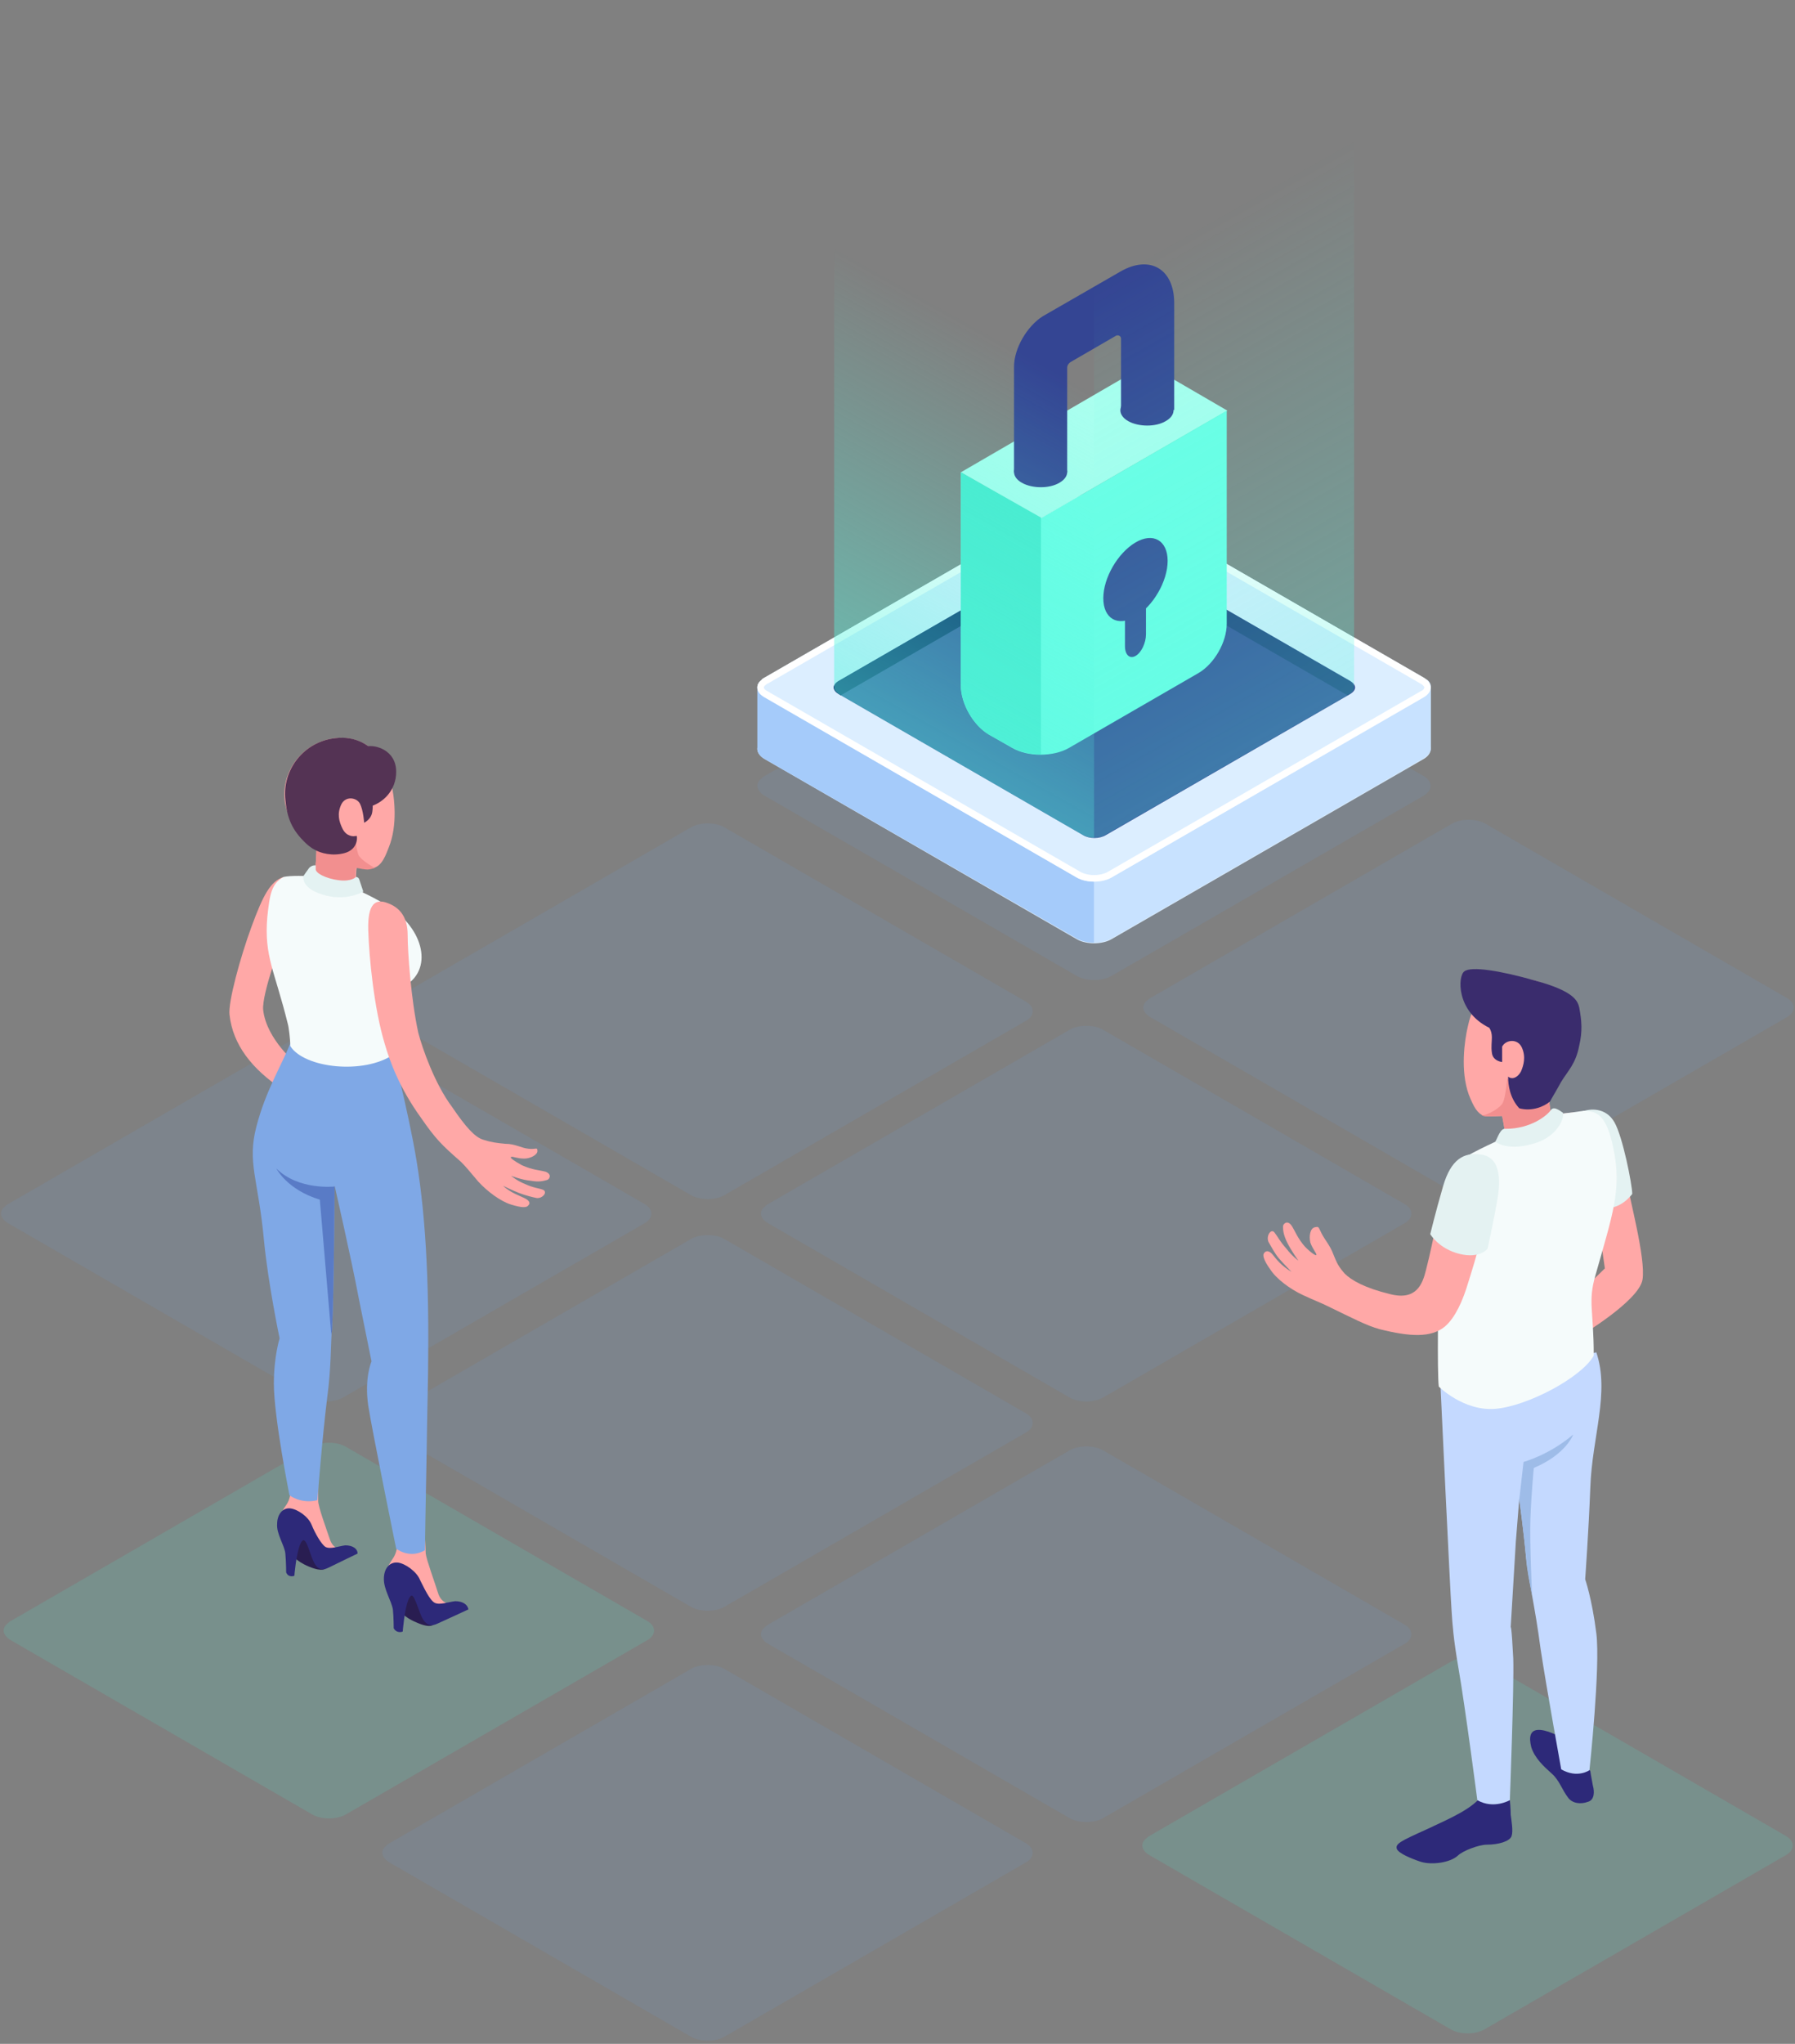 <svg width="493" height="561" viewBox="0 0 493 561" fill="none" xmlns="http://www.w3.org/2000/svg">
<rect x="0" y="0" width="493" height="561" fill="#808080" stroke="none"/>
<path opacity="0.15" d="M177.084 335.733L94.164 383.638C92.945 384.335 91.203 384.683 89.635 384.683C88.067 384.683 86.325 384.335 85.106 383.638L2.186 335.733C0.967 335.036 0.27 333.991 0.27 333.12C0.27 332.423 0.618 331.726 1.315 331.203C1.489 331.029 1.838 330.681 2.186 330.507L85.106 282.601C87.544 281.208 91.725 281.208 94.164 282.601L177.084 330.507C179.522 331.9 179.522 334.339 177.084 335.733Z" fill="#6B99D1"/>
<path opacity="0.15" d="M385.814 335.733L302.894 383.638C301.675 384.335 299.933 384.683 298.365 384.683C296.797 384.683 295.055 384.335 293.836 383.638L210.916 335.733C209.697 335.036 209 333.991 209 333.12C209 332.423 209.348 331.726 210.045 331.203C210.219 331.029 210.568 330.681 210.916 330.507L293.836 282.601C296.275 281.208 300.455 281.208 302.894 282.601L385.814 330.507C388.253 331.9 388.253 334.339 385.814 335.733Z" fill="#6B99D1"/>
<path opacity="0.15" d="M385.814 451.176L302.894 499.082C301.675 499.779 299.933 500.127 298.365 500.127C296.797 500.127 295.055 499.779 293.836 499.082L210.916 451.176C209.697 450.48 209 449.434 209 448.563C209 447.867 209.348 447.17 210.045 446.647C210.219 446.473 210.568 446.125 210.916 445.95L293.836 398.045C296.275 396.652 300.455 396.652 302.894 398.045L385.814 445.95C388.253 447.344 388.253 449.783 385.814 451.176Z" fill="#6B99D1"/>
<path opacity="0.15" d="M177.814 450.176L94.894 498.082C93.675 498.779 91.933 499.127 90.365 499.127C88.797 499.127 87.055 498.779 85.836 498.082L2.916 450.176C1.697 449.48 1 448.434 1 447.563C1 446.867 1.348 446.17 2.045 445.647C2.219 445.473 2.568 445.125 2.916 444.95L85.836 397.045C88.275 395.652 92.456 395.652 94.894 397.045L177.814 444.95C180.253 446.344 180.253 448.783 177.814 450.176Z" fill="#4BEDD3"/>
<path opacity="0.15" d="M281.814 393.176L198.894 441.082C197.675 441.779 195.933 442.127 194.365 442.127C192.797 442.127 191.055 441.779 189.836 441.082L106.916 393.176C105.697 392.48 105 391.434 105 390.563C105 389.867 105.348 389.17 106.045 388.647C106.219 388.473 106.568 388.125 106.916 387.95L189.836 340.045C192.275 338.652 196.455 338.652 198.894 340.045L281.814 387.95C284.253 389.344 284.253 391.783 281.814 393.176Z" fill="#6B99D1"/>
<path opacity="0.15" d="M281.814 511.176L198.894 559.082C197.675 559.779 195.933 560.127 194.365 560.127C192.797 560.127 191.055 559.779 189.836 559.082L106.916 511.176C105.697 510.48 105 509.434 105 508.563C105 507.867 105.348 507.17 106.045 506.647C106.219 506.473 106.568 506.125 106.916 505.95L189.836 458.045C192.275 456.652 196.455 456.652 198.894 458.045L281.814 505.95C284.253 507.344 284.253 509.783 281.814 511.176Z" fill="#6B99D1"/>
<path opacity="0.15" d="M490.814 279.176L407.894 327.082C406.675 327.779 404.933 328.127 403.365 328.127C401.797 328.127 400.055 327.779 398.836 327.082L315.916 279.176C314.697 278.48 314 277.434 314 276.563C314 275.867 314.348 275.17 315.045 274.647C315.219 274.473 315.568 274.125 315.916 273.95L398.836 226.045C401.275 224.652 405.455 224.652 407.894 226.045L490.814 273.95C493.253 275.344 493.253 277.783 490.814 279.176Z" fill="#6B99D1"/>
<path opacity="0.15" d="M490.544 509.176L407.625 557.082C406.405 557.779 404.663 558.127 403.095 558.127C401.528 558.127 399.786 557.779 398.566 557.082L315.646 509.176C314.427 508.48 313.73 507.434 313.73 506.563C313.73 505.867 314.079 505.17 314.775 504.647C314.95 504.473 315.298 504.125 315.646 503.95L398.566 456.045C401.005 454.652 405.186 454.652 407.625 456.045L490.544 503.95C492.983 505.344 492.983 507.783 490.544 509.176Z" fill="#4BEDD2"/>
<path opacity="0.15" d="M281.814 280.176L198.894 328.082C197.675 328.779 195.933 329.127 194.365 329.127C192.797 329.127 191.055 328.779 189.836 328.082L106.916 280.176C105.697 279.48 105 278.434 105 277.563C105 276.867 105.348 276.17 106.045 275.647C106.219 275.473 106.568 275.125 106.916 274.95L189.836 227.045C192.275 225.652 196.455 225.652 198.894 227.045L281.814 274.95C284.253 276.344 284.253 278.783 281.814 280.176Z" fill="#6B99D1"/>
<path opacity="0.15" d="M391.017 218.405L305.188 267.92C303.926 268.64 302.123 269 300.5 269C298.877 269 297.074 268.64 295.812 267.92L209.983 218.405C208.721 217.685 208 216.604 208 215.704C208 214.984 208.361 214.264 209.082 213.724C209.262 213.544 209.623 213.183 209.983 213.003L295.812 163.489C298.336 162.048 302.664 162.048 305.188 163.489L391.017 213.003C393.541 214.444 393.541 216.965 391.017 218.405Z" fill="#6B99D1"/>
<path d="M391.017 208.322L305.188 257.837C303.926 258.557 302.123 258.917 300.5 258.917C298.877 258.917 297.074 258.557 295.812 257.837L209.983 208.322C208.721 207.602 208 206.521 208 205.621C208 204.541 208.721 203.641 209.983 202.92L223.687 194.998L295.992 153.406C298.517 151.965 302.844 151.965 305.368 153.406L391.197 202.92C393.541 204.361 393.541 206.882 391.017 208.322Z" fill="#DCEEFF"/>
<path d="M300.5 239.291V258.737C298.877 258.737 297.074 258.377 295.812 257.657L209.983 208.322C208.721 207.602 208 206.521 208 205.621V188.696C208 187.976 208.361 187.256 209.082 186.716L223.687 195.178L300.5 239.291Z" fill="#A5CBFA"/>
<path d="M300.5 239.291V258.737C302.123 258.737 303.926 258.377 305.188 257.657L391.017 208.142C392.279 207.422 393 206.341 393 205.441V188.516C393 187.796 392.639 187.076 391.918 186.536L377.313 194.998L300.5 239.291Z" fill="#C8E2FF"/>
<path d="M391.017 191.397L305.188 240.912C303.926 241.632 302.123 241.992 300.5 241.992C298.877 241.992 297.074 241.632 295.812 240.912L209.983 191.397C208.721 190.677 208 189.776 208 188.696C208 187.976 208.361 187.256 209.082 186.716C209.262 186.535 209.623 186.175 209.983 185.995L295.812 136.481C298.336 135.04 302.664 135.04 305.188 136.481L391.017 185.995C393.541 187.436 393.541 189.957 391.017 191.397Z" fill="#DCEEFF"/>
<path d="M300.5 137.201C301.942 137.201 303.385 137.561 304.287 138.101L390.115 187.616C390.836 187.976 391.197 188.516 391.197 188.696C391.197 188.876 391.017 189.416 390.115 189.776L304.287 239.291C303.385 239.831 301.942 240.191 300.5 240.191C299.058 240.191 297.615 239.831 296.713 239.291L210.885 189.776C210.164 189.416 209.803 189.056 209.803 188.696C209.803 188.516 209.983 188.156 210.344 187.976C210.524 187.796 210.705 187.616 210.885 187.616L296.713 138.101C297.615 137.561 299.058 137.201 300.5 137.201ZM300.5 135.4C298.877 135.4 297.074 135.76 295.812 136.481L209.983 185.995C209.623 186.175 209.262 186.355 209.082 186.716C208.361 187.256 208 187.976 208 188.696C208 189.776 208.721 190.677 209.983 191.397L295.812 240.912C297.074 241.632 298.877 241.992 300.5 241.992C302.123 241.992 303.926 241.632 305.188 240.912L391.017 191.397C393.541 189.957 393.541 187.436 391.017 185.995L305.188 136.481C303.926 135.76 302.123 135.4 300.5 135.4Z" fill="white"/>
<path d="M297.435 148.184L230.359 186.896C228.556 187.976 228.556 189.416 230.359 190.497L297.435 229.208C299.238 230.289 301.942 230.289 303.746 229.208L370.822 190.497C372.625 189.416 372.625 187.976 370.822 186.896L303.565 148.184C301.942 147.284 299.057 147.284 297.435 148.184Z" fill="#344593"/>
<path d="M370.641 186.896L303.565 148.184C302.664 147.644 301.582 147.464 300.5 147.464V150.705L370.1 190.857L370.641 190.497C372.264 189.416 372.264 187.976 370.641 186.896Z" fill="#1E3779"/>
<path d="M300.5 147.464C299.418 147.464 298.156 147.644 297.435 148.184L230.359 186.896C228.556 187.976 228.556 189.416 230.359 190.497L230.9 190.857L300.5 150.705V147.464Z" fill="#031F60"/>
<path d="M263.897 129.639L315.105 99.93L337.103 112.714L285.895 142.242L263.897 129.639Z" fill="#ABFFEF"/>
<path d="M263.897 188.156C263.897 193.198 267.323 199.139 271.65 201.66L277.961 205.261C282.288 207.782 289.321 207.782 293.648 205.261L329.17 184.735C333.497 182.214 336.923 176.273 336.923 171.231V112.714L285.895 142.242L263.897 129.639V188.156Z" fill="#6CFFE6"/>
<path d="M271.65 201.66L274.896 203.461L278.141 205.261C280.305 206.521 283.19 207.062 285.895 207.062V142.062L263.897 129.639V188.156C263.897 193.017 267.323 199.139 271.65 201.66Z" fill="#47EACE"/>
<path d="M311.86 148.904C316.728 146.023 320.695 148.364 320.695 153.946C320.695 159.527 316.728 166.369 311.86 169.25C306.991 172.131 303.024 169.791 303.024 164.209C303.024 158.627 306.991 151.785 311.86 148.904Z" fill="#344593"/>
<path d="M308.975 177.353C308.975 179.694 310.237 180.954 311.86 180.054C313.482 179.153 314.745 176.453 314.745 174.112V150.885L308.975 154.126V177.353Z" fill="#344593"/>
<path d="M280.666 126.578C277.781 128.198 277.781 130.899 280.666 132.519C283.551 134.14 288.239 134.14 290.943 132.519C293.828 130.899 293.828 128.198 290.943 126.578C288.239 124.957 283.551 124.957 280.666 126.578Z" fill="#344593"/>
<path d="M309.876 109.653C306.991 111.273 306.991 113.974 309.876 115.594C312.761 117.215 317.449 117.215 320.154 115.594C323.039 113.974 323.039 111.273 320.154 109.653C317.449 108.032 312.761 108.032 309.876 109.653Z" fill="#344593"/>
<path d="M278.502 100.65V129.639H293.107V101.01C293.107 100.29 293.468 99.75 294.009 99.39L306.45 92.188C306.991 91.827 307.893 92.188 307.893 92.908V112.534H322.498V83.185C322.498 73.822 315.827 69.861 307.712 74.542L286.436 86.786C282.108 89.487 278.502 95.609 278.502 100.65Z" fill="#344593"/>
<path opacity="0.3" d="M305.188 38.532C303.746 39.432 302.303 39.792 300.5 39.612V229.928C301.582 229.928 302.664 229.748 303.565 229.208L370.1 190.857C371.363 190.137 371.904 189.596 371.904 188.696V0L305.188 38.532Z" fill="url(#paint0_linear)"/>
<path opacity="0.5" d="M300.5 39.612C300.139 39.612 299.779 39.612 299.238 39.612C298.877 39.612 298.517 39.432 298.156 39.432C297.976 39.432 297.615 39.252 297.435 39.252C297.254 39.252 297.074 39.252 297.074 39.072C296.713 38.892 296.353 38.712 295.992 38.532L229.096 0V188.696C229.096 189.416 229.637 189.957 230.359 190.497L297.435 229.208C298.517 229.748 299.418 229.928 300.5 229.928V39.612Z" fill="url(#paint1_linear)"/>
<path d="M446.891 324.414C447.362 328.41 452.064 345.332 451.123 351.207C450.183 357.083 433.961 366.719 433.961 366.719L431.845 356.848L440.779 348.152L438.428 331.7L446.891 324.414Z" fill="#FFA8A7"/>
<path d="M434.431 305.142C436.782 304.202 441.014 303.967 443.365 307.962C445.716 311.958 448.302 325.354 448.302 327.705C448.302 327.705 445.011 332.405 440.074 331.465L434.431 305.142Z" fill="#E4F2F2"/>
<path d="M436.782 486.113C436.782 486.113 437.017 487.758 437.487 490.108C437.958 491.754 437.958 494.104 436.077 494.574C434.196 495.279 431.845 495.044 430.669 493.399C429.024 491.283 428.318 488.698 426.203 486.818C424.087 484.938 421.5 482.587 420.56 479.532C419.855 476.712 420.325 475.067 422.206 474.832C424.557 474.597 428.318 476.477 430.434 477.887C431.61 478.827 436.782 486.113 436.782 486.113Z" fill="#2D2979"/>
<path d="M414.683 494.104C414.683 494.104 414.918 496.219 414.918 498.099C415.153 499.979 415.623 502.565 415.153 503.975C414.683 505.385 411.626 506.325 408.335 506.325C406.219 506.325 401.752 507.97 400.341 509.381C398.225 511.261 393.288 511.966 390.232 511.026C387.411 510.086 384.119 508.675 383.649 507.5C383.179 506.09 384.59 505.385 391.878 502.095C398.931 498.804 404.338 496.454 407.159 492.694L414.683 494.104Z" fill="#2D2979"/>
<path d="M438.428 448.273C437.252 438.872 435.371 433.467 435.371 433.467C435.371 433.467 436.312 420.54 436.782 408.319C437.252 394.452 442.189 382.231 438.428 371.185L395.639 380.586C395.639 380.586 398.225 435.817 398.696 442.398C398.931 445.923 399.166 449.684 400.576 457.91C402.457 468.721 405.749 494.104 405.749 494.104C410.216 496.689 414.683 494.104 414.683 494.104C414.683 494.104 415.858 463.08 415.623 455.324C415.153 445.923 414.918 446.628 414.918 446.628L416.328 423.126L417.269 411.374C417.269 411.374 418.444 419.835 419.15 427.591C419.855 434.172 421.501 440.283 423.146 452.739C424.792 463.55 428.789 485.643 428.789 485.643C433.256 488.228 436.547 485.878 436.547 485.878C436.547 485.878 439.603 457.44 438.428 448.273Z" fill="#C4D9FF"/>
<path d="M417.269 411.609C417.269 411.609 418.444 420.07 419.15 427.826C419.385 431.117 420.09 434.172 420.795 437.932C420.795 437.932 420.09 423.596 420.325 417.015C420.56 410.199 421.265 402.913 421.265 402.913C430.199 399.153 432.08 393.747 432.08 393.747C425.497 399.388 418.444 401.268 418.444 401.268L417.269 411.609Z" fill="#9EBCE8"/>
<path d="M432.08 305.377C428.789 305.612 426.438 306.317 425.967 305.377C425.732 304.672 425.262 300.206 425.262 300.206C425.732 299.266 425.967 298.326 425.967 298.326C429.964 295.741 433.021 291.51 433.491 286.34C434.431 277.644 428.083 269.653 419.15 268.713C410.921 267.773 404.808 273.648 403.163 281.639C402.222 285.635 401.047 293.861 403.398 300.441C404.808 303.967 405.749 305.612 407.63 306.317C408.335 306.552 411.391 306.317 412.567 306.317C412.567 306.317 413.037 308.667 413.272 310.312C413.507 311.958 413.507 312.663 410.451 314.543C407.394 316.423 415.153 320.419 420.325 319.949C425.497 319.479 431.14 316.423 432.785 313.133C434.666 309.607 434.431 305.377 432.08 305.377Z" fill="#FFA8A7"/>
<path d="M410.451 314.778L410.216 315.013L414.683 316.658L427.848 314.543L430.905 306.552C430.905 306.552 430.905 306.082 430.669 305.612C428.083 305.847 426.438 306.317 425.967 305.612C425.732 305.142 425.497 302.322 425.262 301.147C422.911 301.617 420.09 302.087 419.385 302.087C418.209 302.087 413.977 295.976 413.977 295.976C413.977 295.976 413.507 301.147 412.802 302.557C412.332 303.967 408.335 306.317 406.924 306.082C407.159 306.317 407.394 306.317 407.63 306.317C408.335 306.552 411.391 306.317 412.567 306.317C412.567 306.317 413.037 308.667 413.272 310.313C413.742 311.958 413.507 312.663 410.451 314.778Z" fill="#F28F8F"/>
<path d="M433.726 276.469C433.256 274.588 432.08 272.003 421.736 269.183C411.861 266.363 404.103 265.187 402.222 266.598C400.341 267.773 399.871 277.644 409.04 282.109C409.51 282.814 409.746 283.755 409.746 284.695C409.746 286.105 409.51 287.28 409.746 288.925C409.981 291.275 412.567 291.51 412.567 291.51C412.567 291.51 412.567 290.1 412.567 287.28C413.507 285.4 416.799 284.93 417.974 287.515C419.15 290.1 418.444 292.451 417.739 294.096C416.563 296.211 414.918 296.211 414.212 295.506C414.212 297.856 414.683 301.382 417.269 304.202C420.795 305.142 424.087 303.732 425.732 302.322C426.203 301.382 427.378 299.501 428.789 296.916C430.67 293.861 432.785 291.98 433.726 287.045C434.666 283.049 434.431 280.229 433.726 276.469Z" fill="#3A2C6D"/>
<path d="M427.378 305.847C428.318 308.197 425.967 310.783 419.855 312.663C413.742 314.543 413.272 312.193 413.272 312.193C413.272 312.193 404.338 316.188 401.282 318.303C397.52 320.889 395.874 328.175 395.404 340.866C394.934 355.438 394.699 376.825 395.169 380.586C395.169 380.586 401.987 387.401 410.686 386.696C419.385 385.991 434.196 378.235 437.723 372.125C437.723 359.433 436.077 357.318 438.193 350.032C442.895 333.345 445.481 326.529 443.13 315.248C441.249 306.082 438.663 304.907 434.901 304.907C431.845 305.377 427.378 305.847 427.378 305.847Z" fill="#F5FBFB"/>
<path d="M425.967 304.672C424.792 306.317 420.325 309.842 413.507 309.842C412.096 309.607 411.391 312.193 410.686 313.368C410.686 313.368 413.742 315.953 420.56 314.073C427.378 312.428 429.729 307.257 429.259 305.377C429.259 305.612 426.908 303.262 425.967 304.672Z" fill="#E4F2F2"/>
<path d="M381.768 355.203C389.056 357.083 390.702 352.382 391.643 348.622C393.994 339.456 395.169 331.23 396.815 326.059C398.931 319.949 401.047 319.009 403.868 317.833C407.394 316.423 410.451 319.479 409.275 327.235C407.865 336.401 406.219 342.746 402.692 353.793C401.752 356.613 399.871 361.549 396.815 364.134C393.053 367.189 387.411 366.954 378.947 364.839C375.421 363.899 371.424 361.784 364.606 358.493C362.725 357.553 361.315 357.083 357.788 355.438C354.261 353.793 350.5 350.972 348.854 348.387C346.973 345.802 346.738 344.392 347.208 343.921C347.679 343.216 348.619 343.216 349.559 344.392C350.5 345.567 351.91 347.447 354.732 349.092C354.732 349.092 352.381 346.742 351.205 345.332C350.03 343.921 349.089 342.041 348.384 340.866C347.679 339.221 349.089 337.106 350.03 338.281C350.97 339.456 351.44 340.631 353.321 342.746C354.967 344.862 356.613 346.037 356.613 346.037C356.613 346.037 354.732 343.451 353.556 341.101C352.381 338.751 352.381 337.341 352.381 336.636C352.381 335.931 353.556 334.755 354.732 336.401C355.672 337.811 356.377 339.926 358.493 342.276C360.139 343.921 361.55 344.862 361.55 344.392C361.55 343.921 360.609 342.981 359.904 341.101C359.434 339.221 359.904 337.106 361.079 336.871C362.255 336.636 362.02 336.636 362.96 338.516C363.901 340.396 365.311 341.806 366.252 344.392C367.192 346.742 367.662 347.682 369.308 349.562C371.189 351.442 374.95 353.558 381.768 355.203Z" fill="#FFA8A7"/>
<path d="M406.689 316.893C401.987 316.188 398.461 318.304 396.345 325.589C394.229 332.875 392.818 338.751 392.818 338.751C392.818 338.751 395.169 342.746 400.812 344.157C406.454 345.567 408.57 342.746 408.57 342.746C408.57 342.746 410.216 335.226 411.156 329.82C412.096 324.884 412.567 317.599 406.689 316.893Z" fill="#E4F2F2"/>
<path d="M89.419 430.476C89.419 430.476 88.743 431.603 84.91 430.025C81.077 428.448 80.176 426.645 80.176 426.645C80.176 426.645 81.077 418.981 83.332 420.784C85.587 422.813 89.419 430.476 89.419 430.476Z" fill="#291D51"/>
<path d="M79.95 403.88C79.95 407.937 80.176 410.867 78.597 413.121C77.019 415.15 77.019 416.727 77.019 416.727C77.019 416.727 81.528 417.404 83.783 420.559C86.037 423.714 86.037 426.644 88.067 427.321C90.096 427.771 93.703 425.292 93.703 425.292C93.703 425.292 91.449 425.292 90.547 422.362C89.645 419.657 87.39 413.572 87.39 411.994C87.39 410.417 87.39 404.331 87.39 404.331L79.95 403.88Z" fill="#FFA8A7"/>
<path d="M79.725 414.023C81.754 414.248 84.685 416.277 85.587 418.531C86.489 420.784 88.292 423.94 89.419 424.616C90.772 425.292 93.027 424.391 94.831 424.165C96.86 424.165 98.212 425.067 98.212 426.419C98.212 426.419 92.125 429.349 90.321 430.251C88.518 431.152 86.939 431.152 85.587 427.321C84.234 423.489 83.558 421.235 82.43 423.94C81.303 426.645 80.852 432.505 80.852 432.505C80.852 432.505 79.274 433.181 78.597 431.603C78.597 431.603 78.597 428.898 78.372 426.419C78.147 424.165 75.892 421.01 76.117 418.305C76.117 415.6 77.695 413.797 79.725 414.023Z" fill="#2D2979"/>
<path d="M119.18 445.802C119.18 445.802 118.504 447.155 114.445 445.352C110.613 443.774 109.485 441.745 109.485 441.745C109.485 441.745 110.613 433.857 112.867 435.885C115.347 437.914 119.18 445.802 119.18 445.802Z" fill="#291D51"/>
<path d="M109.26 418.305C109.26 422.362 109.485 425.517 107.907 427.771C106.329 430.025 106.103 431.378 106.103 431.378C106.103 431.378 110.838 432.054 113.093 435.209C115.347 438.365 115.347 441.52 117.602 442.196C119.856 442.647 123.464 440.168 123.464 440.168C123.464 440.168 121.209 440.168 120.307 437.238C119.406 434.308 117.151 428.222 116.926 426.419C116.926 424.841 116.475 418.305 116.475 418.305H109.26Z" fill="#FFA8A7"/>
<path d="M109.26 428.898C111.289 429.124 114.445 431.378 115.347 433.632C116.475 435.885 118.053 439.266 119.406 439.942C120.758 440.619 123.013 439.717 125.042 439.492C127.071 439.492 128.424 440.393 128.649 441.746C128.649 441.746 122.337 444.676 120.307 445.577C118.504 446.479 116.7 446.479 115.347 442.647C113.769 438.59 113.318 436.562 112.191 439.041C111.064 441.746 110.613 447.831 110.613 447.831C110.613 447.831 109.034 448.507 108.133 446.93C108.133 446.93 108.133 443.999 107.907 441.746C107.456 439.266 105.427 436.336 105.427 433.406C105.427 430.476 107.005 428.673 109.26 428.898Z" fill="#2D2979"/>
<path d="M77.921 240.699C74.314 241.826 72.284 245.658 69.128 254.222C65.972 262.787 62.59 275.183 63.041 278.564C63.943 286.678 69.128 293.44 77.695 299.075L81.528 292.088C81.528 292.088 73.186 285.326 72.284 277.212C71.834 272.704 77.695 257.378 77.695 256.927C77.695 256.476 77.921 240.699 77.921 240.699Z" fill="#FFA8A7"/>
<path d="M75.216 379.764C75.216 372.326 76.794 367.367 76.794 367.367C76.794 367.367 73.637 352.266 72.51 340.546C70.932 323.417 67.775 319.134 70.481 308.992C72.961 299.525 77.019 292.989 79.725 286.453L107.682 288.707C107.682 288.707 110.162 296.595 113.318 312.598C116.475 328.375 117.827 347.082 117.602 372.1C117.602 378.637 117.376 384.271 117.151 400.274C116.926 411.093 116.7 425.518 116.7 425.518C112.416 427.997 108.809 425.067 108.809 425.067C108.809 425.067 102.271 393.062 101.143 385.849C100.016 378.186 102.045 373.678 102.045 373.678C102.045 373.678 100.016 363.761 98.438 355.872C96.634 346.181 91.9 325.445 91.9 325.445C91.9 325.445 91.674 357.225 91.223 363.536C90.772 369.847 90.998 375.031 89.87 383.595C88.518 394.414 87.165 411.769 87.165 411.769C82.656 412.896 79.499 410.417 79.499 410.417C79.499 410.417 75.216 389.005 75.216 379.764Z" fill="#7FA8E6"/>
<path d="M91.9 325.67C91.9 325.67 91.674 357.45 91.223 363.761C91.223 364.663 91.223 365.339 90.998 366.015C90.998 366.24 90.998 366.24 90.998 366.466L87.841 329.277C78.823 326.572 75.892 320.712 75.892 320.712C81.979 326.797 91.9 325.67 91.9 325.67Z" fill="#597BC6"/>
<path d="M79.499 240.699C85.361 240.248 86.037 241.375 86.489 239.121C86.714 238.445 86.939 233.036 86.939 233.036C86.489 232.585 85.361 230.782 85.361 230.782C81.528 228.303 78.597 224.246 78.146 219.287C77.47 211.173 83.558 203.51 92.125 202.608C100.016 201.707 105.878 207.342 107.456 215.005C108.358 218.836 109.26 226.5 106.78 232.585C105.427 236.191 104.3 238.445 101.143 238.445C100.467 238.445 99.34 238.22 97.987 237.994C97.761 239.121 97.761 240.924 97.761 242.277C97.761 243.854 97.536 244.531 100.467 246.334C103.398 248.137 95.958 251.968 90.998 251.518C86.037 251.067 80.626 248.137 79.048 244.981C77.47 241.601 76.794 240.699 79.499 240.699Z" fill="#FFA8A7"/>
<path d="M79.048 245.207C77.47 241.6 76.568 240.699 79.499 240.699C85.361 240.248 86.037 241.375 86.488 239.121C86.714 238.445 86.939 233.036 86.939 233.036C86.489 232.585 85.361 230.782 85.361 230.782C83.107 229.429 81.303 227.626 80.176 225.372C80.401 225.147 80.626 225.147 80.626 225.147L93.478 231.683L95.732 231.233L97.536 229.204C97.536 229.204 97.761 232.81 98.438 234.613C99.114 236.191 102.947 238.22 102.947 238.22C102.271 238.445 101.594 238.67 100.918 238.67C100.241 238.67 99.114 238.445 97.761 238.22C97.536 239.347 97.536 241.15 97.536 242.502C97.536 244.08 97.311 244.756 100.241 246.559C103.172 248.362 95.732 252.194 90.772 251.743C86.263 251.292 80.626 248.362 79.048 245.207Z" fill="#F28F8F"/>
<path d="M84.008 231.458C80.176 227.852 78.823 224.471 78.372 219.512C77.47 211.173 83.558 203.51 92.125 202.608C97.536 201.932 102.045 204.411 104.751 208.694C104.751 208.694 104.074 209.821 103.398 210.722C103.398 210.722 104.074 212.751 102.947 214.103C102.045 215.005 101.82 216.582 102.045 217.935C102.271 219.287 102.496 221.09 102.271 222.668C102.045 224.922 100.016 225.823 100.016 225.823C100.016 225.823 99.791 222.442 98.889 220.639C97.987 218.836 94.831 218.386 93.703 220.865C92.576 223.344 93.027 225.373 94.154 227.626C95.281 229.655 97.085 229.655 97.987 229.43C98.212 230.331 97.987 233.261 94.605 234.163C91.223 235.064 88.067 234.163 86.488 233.261C85.136 232.585 84.008 231.458 84.008 231.458Z" fill="#543354"/>
<path d="M100.918 204.862C102.947 204.411 108.809 205.764 108.809 211.849C108.809 216.808 105.427 220.414 101.143 221.541L100.918 204.862Z" fill="#543354"/>
<path d="M85.587 240.473C84.459 241.826 84.459 243.629 88.518 244.756C94.154 246.108 97.761 244.08 97.761 244.08C97.761 244.08 103.398 246.559 107.456 249.264C116.926 255.8 119.18 267.295 109.711 271.352C109.034 275.634 108.358 286.678 108.133 289.383C100.016 295.017 83.558 293.214 79.725 287.129C79.725 285.1 79.274 281.72 79.048 281.043C75.441 266.393 72.51 262.562 73.412 251.743C74.088 245.432 74.539 242.502 77.921 240.699C79.95 240.248 84.234 240.473 85.587 240.473Z" fill="#F5FBFB"/>
<path d="M99.791 244.756C99.791 244.756 98.889 242.051 98.663 241.375C98.438 240.699 97.761 240.699 97.761 240.699C97.761 240.699 96.634 242.051 93.027 241.6C89.419 241.15 86.489 239.572 86.714 238.445V237.543C86.714 237.543 85.812 237.318 84.91 238.22C84.234 239.121 83.332 240.474 83.332 240.474C83.332 240.474 82.656 243.404 87.616 245.207C92.35 247.01 96.634 246.334 99.791 244.756Z" fill="#E4F2F2"/>
<path d="M145.108 315.302C143.079 315.077 141.501 313.95 138.795 313.95C136.315 313.725 134.737 313.499 132.708 312.823C130.453 312.147 127.973 309.442 124.14 303.808C119.406 297.497 116.024 287.805 114.896 283.523C112.867 274.282 111.965 261.209 111.965 256.701C111.965 251.292 109.485 249.038 106.554 247.911C103.172 246.559 100.918 247.911 101.143 255.349C101.369 262.787 102.722 276.761 105.653 286.453C107.005 291.186 109.711 298.624 115.573 306.738C119.631 312.598 121.209 314.176 126.62 318.909C127.973 320.261 128.875 321.388 131.355 324.318C133.835 327.023 137.442 329.727 140.373 330.629C143.304 331.53 144.657 331.53 145.108 330.854C145.784 330.178 145.333 329.502 143.981 328.826C142.628 328.15 140.373 327.473 138.119 325.445C138.119 325.445 140.824 326.797 142.628 327.473C144.432 328.15 146.235 328.6 147.363 328.826C148.941 329.051 150.519 327.248 149.166 326.572C148.039 326.121 146.686 326.121 144.206 324.994C141.952 324.093 140.373 322.74 140.373 322.74C140.373 322.74 143.304 323.867 145.784 324.093C148.264 324.543 149.392 324.093 150.294 323.867C150.97 323.642 151.646 322.29 149.843 321.613C148.264 321.163 146.235 321.163 143.304 319.81C141.275 318.683 139.922 317.782 140.373 317.556C140.824 317.331 141.952 318.007 143.981 318.007C145.784 318.007 147.813 316.88 147.588 315.753C147.588 314.852 147.137 315.528 145.108 315.302Z" fill="#FFA8A7"/>
<defs>
<linearGradient id="paint0_linear" x1="377.342" y1="187.322" x2="311.901" y2="71.887" gradientUnits="userSpaceOnUse">
<stop stop-color="#57F7E0"/>
<stop offset="1" stop-color="#57F7E0" stop-opacity="0"/>
</linearGradient>
<linearGradient id="paint1_linear" x1="223.748" y1="187.795" x2="276.236" y2="94.312" gradientUnits="userSpaceOnUse">
<stop stop-color="#57F7E0"/>
<stop offset="1" stop-color="#57F7E0" stop-opacity="0"/>
</linearGradient>
</defs>
</svg>
